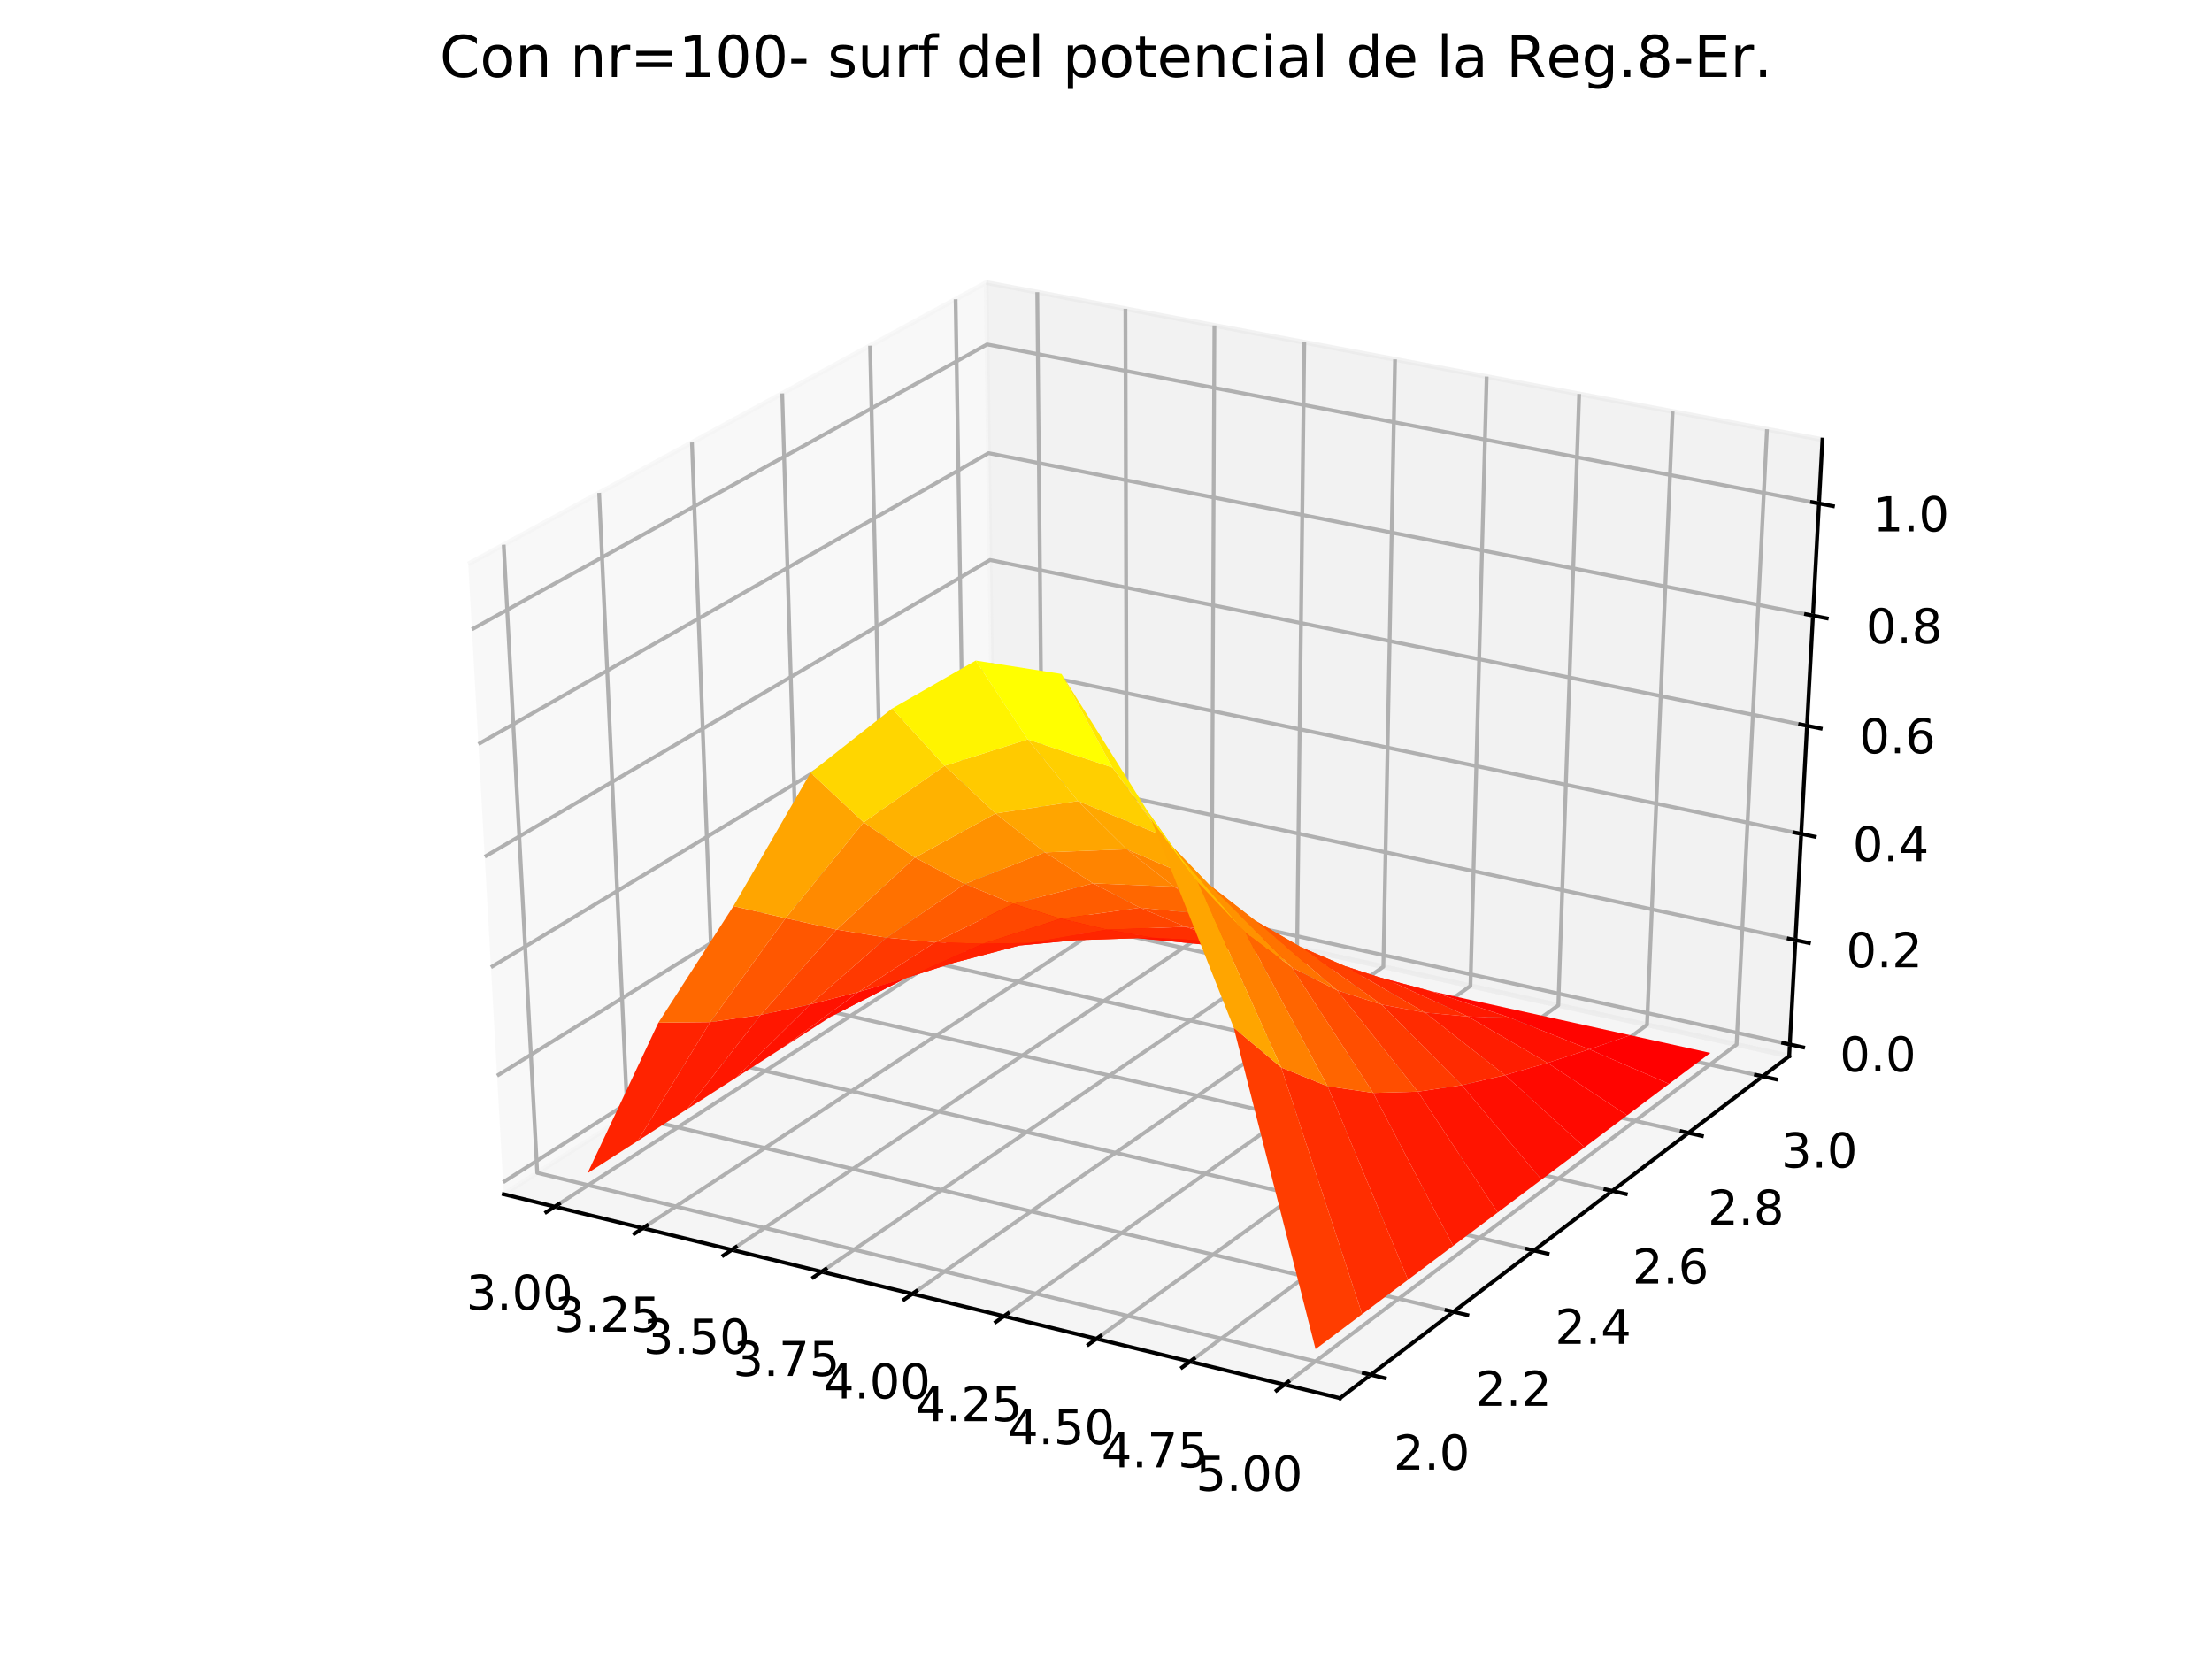 <?xml version="1.0" encoding="utf-8" standalone="no"?>
<!DOCTYPE svg PUBLIC "-//W3C//DTD SVG 1.1//EN"
  "http://www.w3.org/Graphics/SVG/1.1/DTD/svg11.dtd">
<!-- Created with matplotlib (https://matplotlib.org/) -->
<svg height="345.6pt" version="1.1" viewBox="0 0 460.8 345.6" width="460.8pt" xmlns="http://www.w3.org/2000/svg" xmlns:xlink="http://www.w3.org/1999/xlink">
 <defs>
  <style type="text/css">
*{stroke-linecap:butt;stroke-linejoin:round;}
  </style>
 </defs>
 <g id="figure_1">
  <g id="patch_1">
   <path d="M 0 345.6 
L 460.8 345.6 
L 460.8 0 
L 0 0 
z
" style="fill:#ffffff;"/>
  </g>
  <g id="patch_2">
   <path d="M 57.6 307.584 
L 414.72 307.584 
L 414.72 41.472 
L 57.6 41.472 
z
" style="fill:#ffffff;"/>
  </g>
  <g id="pane3d_1">
   <g id="patch_3">
    <path d="M 104.942 248.783 
L 207.151 183.538 
L 205.45 58.866 
L 97.541 117.487 
" style="fill:#f2f2f2;opacity:0.5;stroke:#f2f2f2;stroke-linejoin:miter;"/>
   </g>
  </g>
  <g id="pane3d_2">
   <g id="patch_4">
    <path d="M 207.151 183.538 
L 372.721 220.014 
L 379.649 91.583 
L 205.45 58.866 
" style="fill:#e6e6e6;opacity:0.5;stroke:#e6e6e6;stroke-linejoin:miter;"/>
   </g>
  </g>
  <g id="pane3d_3">
   <g id="patch_5">
    <path d="M 104.942 248.783 
L 279.144 291.265 
L 372.721 220.014 
L 207.151 183.538 
" style="fill:#ececec;opacity:0.5;stroke:#ececec;stroke-linejoin:miter;"/>
   </g>
  </g>
  <g id="axis3d_1">
   <g id="line2d_1">
    <path d="M 104.942 248.783 
L 279.144 291.265 
" style="fill:none;stroke:#000000;stroke-linecap:square;stroke-width:0.8;"/>
   </g>
   <g id="Line3DCollection_1">
    <path d="M 115.562 251.373 
L 217.277 185.769 
L 216.082 60.863 
" style="fill:none;stroke:#b0b0b0;stroke-width:0.8;"/>
    <path d="M 133.91 255.847 
L 234.762 189.621 
L 234.446 64.312 
" style="fill:none;stroke:#b0b0b0;stroke-width:0.8;"/>
    <path d="M 152.44 260.366 
L 252.406 193.508 
L 252.987 67.794 
" style="fill:none;stroke:#b0b0b0;stroke-width:0.8;"/>
    <path d="M 171.153 264.929 
L 270.212 197.431 
L 271.708 71.31 
" style="fill:none;stroke:#b0b0b0;stroke-width:0.8;"/>
    <path d="M 190.052 269.538 
L 288.183 201.39 
L 290.61 74.86 
" style="fill:none;stroke:#b0b0b0;stroke-width:0.8;"/>
    <path d="M 209.142 274.194 
L 306.321 205.386 
L 309.697 78.445 
" style="fill:none;stroke:#b0b0b0;stroke-width:0.8;"/>
    <path d="M 228.423 278.896 
L 324.628 209.419 
L 328.971 82.065 
" style="fill:none;stroke:#b0b0b0;stroke-width:0.8;"/>
    <path d="M 247.899 283.645 
L 343.107 213.49 
L 348.435 85.72 
" style="fill:none;stroke:#b0b0b0;stroke-width:0.8;"/>
    <path d="M 267.574 288.443 
L 361.759 217.599 
L 368.092 89.412 
" style="fill:none;stroke:#b0b0b0;stroke-width:0.8;"/>
   </g>
   <g id="xtick_1">
    <g id="line2d_2">
     <path d="M 116.439 250.807 
L 113.806 252.505 
" style="fill:none;stroke:#000000;stroke-linecap:square;stroke-width:0.8;"/>
    </g>
    <g id="text_1">
     <!-- 3.00 -->
     <defs>
      <path d="M 40.578 39.312 
Q 47.656 37.797 51.625 33 
Q 55.609 28.219 55.609 21.188 
Q 55.609 10.406 48.188 4.484 
Q 40.766 -1.422 27.094 -1.422 
Q 22.516 -1.422 17.656 -0.516 
Q 12.797 0.391 7.625 2.203 
L 7.625 11.719 
Q 11.719 9.328 16.594 8.109 
Q 21.484 6.891 26.812 6.891 
Q 36.078 6.891 40.938 10.547 
Q 45.797 14.203 45.797 21.188 
Q 45.797 27.641 41.281 31.266 
Q 36.766 34.906 28.719 34.906 
L 20.219 34.906 
L 20.219 43.016 
L 29.109 43.016 
Q 36.375 43.016 40.234 45.922 
Q 44.094 48.828 44.094 54.297 
Q 44.094 59.906 40.109 62.906 
Q 36.141 65.922 28.719 65.922 
Q 24.656 65.922 20.016 65.031 
Q 15.375 64.156 9.812 62.312 
L 9.812 71.094 
Q 15.438 72.656 20.344 73.438 
Q 25.25 74.219 29.594 74.219 
Q 40.828 74.219 47.359 69.109 
Q 53.906 64.016 53.906 55.328 
Q 53.906 49.266 50.438 45.094 
Q 46.969 40.922 40.578 39.312 
z
" id="DejaVuSans-51"/>
      <path d="M 10.688 12.406 
L 21 12.406 
L 21 0 
L 10.688 0 
z
" id="DejaVuSans-46"/>
      <path d="M 31.781 66.406 
Q 24.172 66.406 20.328 58.906 
Q 16.5 51.422 16.5 36.375 
Q 16.5 21.391 20.328 13.891 
Q 24.172 6.391 31.781 6.391 
Q 39.453 6.391 43.281 13.891 
Q 47.125 21.391 47.125 36.375 
Q 47.125 51.422 43.281 58.906 
Q 39.453 66.406 31.781 66.406 
z
M 31.781 74.219 
Q 44.047 74.219 50.516 64.516 
Q 56.984 54.828 56.984 36.375 
Q 56.984 17.969 50.516 8.266 
Q 44.047 -1.422 31.781 -1.422 
Q 19.531 -1.422 13.062 8.266 
Q 6.594 17.969 6.594 36.375 
Q 6.594 54.828 13.062 64.516 
Q 19.531 74.219 31.781 74.219 
z
" id="DejaVuSans-48"/>
     </defs>
     <g transform="translate(97.109 272.845)scale(0.1 -0.1)">
      <use xlink:href="#DejaVuSans-51"/>
      <use x="63.623" xlink:href="#DejaVuSans-46"/>
      <use x="95.41" xlink:href="#DejaVuSans-48"/>
      <use x="159.033" xlink:href="#DejaVuSans-48"/>
     </g>
    </g>
   </g>
   <g id="xtick_2">
    <g id="line2d_3">
     <path d="M 134.78 255.276 
L 132.169 256.991 
" style="fill:none;stroke:#000000;stroke-linecap:square;stroke-width:0.8;"/>
    </g>
    <g id="text_2">
     <!-- 3.25 -->
     <defs>
      <path d="M 19.188 8.297 
L 53.609 8.297 
L 53.609 0 
L 7.328 0 
L 7.328 8.297 
Q 12.938 14.109 22.625 23.891 
Q 32.328 33.688 34.812 36.531 
Q 39.547 41.844 41.422 45.531 
Q 43.312 49.219 43.312 52.781 
Q 43.312 58.594 39.234 62.25 
Q 35.156 65.922 28.609 65.922 
Q 23.969 65.922 18.812 64.312 
Q 13.672 62.703 7.812 59.422 
L 7.812 69.391 
Q 13.766 71.781 18.938 73 
Q 24.125 74.219 28.422 74.219 
Q 39.75 74.219 46.484 68.547 
Q 53.219 62.891 53.219 53.422 
Q 53.219 48.922 51.531 44.891 
Q 49.859 40.875 45.406 35.406 
Q 44.188 33.984 37.641 27.219 
Q 31.109 20.453 19.188 8.297 
z
" id="DejaVuSans-50"/>
      <path d="M 10.797 72.906 
L 49.516 72.906 
L 49.516 64.594 
L 19.828 64.594 
L 19.828 46.734 
Q 21.969 47.469 24.109 47.828 
Q 26.266 48.188 28.422 48.188 
Q 40.625 48.188 47.75 41.5 
Q 54.891 34.812 54.891 23.391 
Q 54.891 11.625 47.562 5.094 
Q 40.234 -1.422 26.906 -1.422 
Q 22.312 -1.422 17.547 -0.641 
Q 12.797 0.141 7.719 1.703 
L 7.719 11.625 
Q 12.109 9.234 16.797 8.062 
Q 21.484 6.891 26.703 6.891 
Q 35.156 6.891 40.078 11.328 
Q 45.016 15.766 45.016 23.391 
Q 45.016 31 40.078 35.438 
Q 35.156 39.891 26.703 39.891 
Q 22.75 39.891 18.812 39.016 
Q 14.891 38.141 10.797 36.281 
z
" id="DejaVuSans-53"/>
     </defs>
     <g transform="translate(115.455 277.396)scale(0.1 -0.1)">
      <use xlink:href="#DejaVuSans-51"/>
      <use x="63.623" xlink:href="#DejaVuSans-46"/>
      <use x="95.41" xlink:href="#DejaVuSans-50"/>
      <use x="159.033" xlink:href="#DejaVuSans-53"/>
     </g>
    </g>
   </g>
   <g id="xtick_3">
    <g id="line2d_4">
     <path d="M 153.302 259.789 
L 150.713 261.521 
" style="fill:none;stroke:#000000;stroke-linecap:square;stroke-width:0.8;"/>
    </g>
    <g id="text_3">
     <!-- 3.50 -->
     <g transform="translate(133.983 281.992)scale(0.1 -0.1)">
      <use xlink:href="#DejaVuSans-51"/>
      <use x="63.623" xlink:href="#DejaVuSans-46"/>
      <use x="95.41" xlink:href="#DejaVuSans-53"/>
      <use x="159.033" xlink:href="#DejaVuSans-48"/>
     </g>
    </g>
   </g>
   <g id="xtick_4">
    <g id="line2d_5">
     <path d="M 172.007 264.347 
L 169.441 266.096 
" style="fill:none;stroke:#000000;stroke-linecap:square;stroke-width:0.8;"/>
    </g>
    <g id="text_4">
     <!-- 3.75 -->
     <defs>
      <path d="M 8.203 72.906 
L 55.078 72.906 
L 55.078 68.703 
L 28.609 0 
L 18.312 0 
L 43.219 64.594 
L 8.203 64.594 
z
" id="DejaVuSans-55"/>
     </defs>
     <g transform="translate(152.694 286.633)scale(0.1 -0.1)">
      <use xlink:href="#DejaVuSans-51"/>
      <use x="63.623" xlink:href="#DejaVuSans-46"/>
      <use x="95.41" xlink:href="#DejaVuSans-55"/>
      <use x="159.033" xlink:href="#DejaVuSans-53"/>
     </g>
    </g>
   </g>
   <g id="xtick_5">
    <g id="line2d_6">
     <path d="M 190.899 268.95 
L 188.356 270.717 
" style="fill:none;stroke:#000000;stroke-linecap:square;stroke-width:0.8;"/>
    </g>
    <g id="text_5">
     <!-- 4.00 -->
     <defs>
      <path d="M 37.797 64.312 
L 12.891 25.391 
L 37.797 25.391 
z
M 35.203 72.906 
L 47.609 72.906 
L 47.609 25.391 
L 58.016 25.391 
L 58.016 17.188 
L 47.609 17.188 
L 47.609 0 
L 37.797 0 
L 37.797 17.188 
L 4.891 17.188 
L 4.891 26.703 
z
" id="DejaVuSans-52"/>
     </defs>
     <g transform="translate(171.593 291.321)scale(0.1 -0.1)">
      <use xlink:href="#DejaVuSans-52"/>
      <use x="63.623" xlink:href="#DejaVuSans-46"/>
      <use x="95.41" xlink:href="#DejaVuSans-48"/>
      <use x="159.033" xlink:href="#DejaVuSans-48"/>
     </g>
    </g>
   </g>
   <g id="xtick_6">
    <g id="line2d_7">
     <path d="M 209.98 273.6 
L 207.461 275.384 
" style="fill:none;stroke:#000000;stroke-linecap:square;stroke-width:0.8;"/>
    </g>
    <g id="text_6">
     <!-- 4.25 -->
     <g transform="translate(190.681 296.057)scale(0.1 -0.1)">
      <use xlink:href="#DejaVuSans-52"/>
      <use x="63.623" xlink:href="#DejaVuSans-46"/>
      <use x="95.41" xlink:href="#DejaVuSans-50"/>
      <use x="159.033" xlink:href="#DejaVuSans-53"/>
     </g>
    </g>
   </g>
   <g id="xtick_7">
    <g id="line2d_8">
     <path d="M 229.254 278.296 
L 226.758 280.098 
" style="fill:none;stroke:#000000;stroke-linecap:square;stroke-width:0.8;"/>
    </g>
    <g id="text_7">
     <!-- 4.50 -->
     <g transform="translate(209.962 300.84)scale(0.1 -0.1)">
      <use xlink:href="#DejaVuSans-52"/>
      <use x="63.623" xlink:href="#DejaVuSans-46"/>
      <use x="95.41" xlink:href="#DejaVuSans-53"/>
      <use x="159.033" xlink:href="#DejaVuSans-48"/>
     </g>
    </g>
   </g>
   <g id="xtick_8">
    <g id="line2d_9">
     <path d="M 248.722 283.039 
L 246.252 284.86 
" style="fill:none;stroke:#000000;stroke-linecap:square;stroke-width:0.8;"/>
    </g>
    <g id="text_8">
     <!-- 4.75 -->
     <g transform="translate(229.438 305.671)scale(0.1 -0.1)">
      <use xlink:href="#DejaVuSans-52"/>
      <use x="63.623" xlink:href="#DejaVuSans-46"/>
      <use x="95.41" xlink:href="#DejaVuSans-55"/>
      <use x="159.033" xlink:href="#DejaVuSans-53"/>
     </g>
    </g>
   </g>
   <g id="xtick_9">
    <g id="line2d_10">
     <path d="M 268.388 287.831 
L 265.943 289.67 
" style="fill:none;stroke:#000000;stroke-linecap:square;stroke-width:0.8;"/>
    </g>
    <g id="text_9">
     <!-- 5.00 -->
     <g transform="translate(249.113 310.552)scale(0.1 -0.1)">
      <use xlink:href="#DejaVuSans-53"/>
      <use x="63.623" xlink:href="#DejaVuSans-46"/>
      <use x="95.41" xlink:href="#DejaVuSans-48"/>
      <use x="159.033" xlink:href="#DejaVuSans-48"/>
     </g>
    </g>
   </g>
  </g>
  <g id="axis3d_2">
   <g id="line2d_11">
    <path d="M 372.721 220.014 
L 279.144 291.265 
" style="fill:none;stroke:#000000;stroke-linecap:square;stroke-width:0.8;"/>
   </g>
   <g id="Line3DCollection_2">
    <path d="M 104.93 113.473 
L 111.915 244.331 
L 285.548 286.389 
" style="fill:none;stroke:#b0b0b0;stroke-width:0.8;"/>
    <path d="M 124.81 102.673 
L 130.696 232.343 
L 302.782 273.267 
" style="fill:none;stroke:#b0b0b0;stroke-width:0.8;"/>
    <path d="M 144.143 92.171 
L 148.984 220.668 
L 319.544 260.504 
" style="fill:none;stroke:#b0b0b0;stroke-width:0.8;"/>
    <path d="M 162.95 81.954 
L 166.801 209.296 
L 335.853 248.086 
" style="fill:none;stroke:#b0b0b0;stroke-width:0.8;"/>
    <path d="M 181.252 72.012 
L 184.162 198.213 
L 351.728 235.998 
" style="fill:none;stroke:#b0b0b0;stroke-width:0.8;"/>
    <path d="M 199.07 62.332 
L 201.087 187.409 
L 367.186 224.228 
" style="fill:none;stroke:#b0b0b0;stroke-width:0.8;"/>
   </g>
   <g id="xtick_10">
    <g id="line2d_12">
     <path d="M 284.095 286.037 
L 288.458 287.093 
" style="fill:none;stroke:#000000;stroke-linecap:square;stroke-width:0.8;"/>
    </g>
    <g id="text_10">
     <!-- 2.0 -->
     <g transform="translate(290.296 306.145)scale(0.1 -0.1)">
      <use xlink:href="#DejaVuSans-50"/>
      <use x="63.623" xlink:href="#DejaVuSans-46"/>
      <use x="95.41" xlink:href="#DejaVuSans-48"/>
     </g>
    </g>
   </g>
   <g id="xtick_11">
    <g id="line2d_13">
     <path d="M 301.342 272.924 
L 305.663 273.952 
" style="fill:none;stroke:#000000;stroke-linecap:square;stroke-width:0.8;"/>
    </g>
    <g id="text_11">
     <!-- 2.2 -->
     <g transform="translate(307.345 292.861)scale(0.1 -0.1)">
      <use xlink:href="#DejaVuSans-50"/>
      <use x="63.623" xlink:href="#DejaVuSans-46"/>
      <use x="95.41" xlink:href="#DejaVuSans-50"/>
     </g>
    </g>
   </g>
   <g id="xtick_12">
    <g id="line2d_14">
     <path d="M 318.118 260.171 
L 322.398 261.171 
" style="fill:none;stroke:#000000;stroke-linecap:square;stroke-width:0.8;"/>
    </g>
    <g id="text_12">
     <!-- 2.4 -->
     <g transform="translate(323.927 279.94)scale(0.1 -0.1)">
      <use xlink:href="#DejaVuSans-50"/>
      <use x="63.623" xlink:href="#DejaVuSans-46"/>
      <use x="95.41" xlink:href="#DejaVuSans-52"/>
     </g>
    </g>
   </g>
   <g id="xtick_13">
    <g id="line2d_15">
     <path d="M 334.441 247.762 
L 338.681 248.734 
" style="fill:none;stroke:#000000;stroke-linecap:square;stroke-width:0.8;"/>
    </g>
    <g id="text_13">
     <!-- 2.6 -->
     <defs>
      <path d="M 33.016 40.375 
Q 26.375 40.375 22.484 35.828 
Q 18.609 31.297 18.609 23.391 
Q 18.609 15.531 22.484 10.953 
Q 26.375 6.391 33.016 6.391 
Q 39.656 6.391 43.531 10.953 
Q 47.406 15.531 47.406 23.391 
Q 47.406 31.297 43.531 35.828 
Q 39.656 40.375 33.016 40.375 
z
M 52.594 71.297 
L 52.594 62.312 
Q 48.875 64.062 45.094 64.984 
Q 41.312 65.922 37.594 65.922 
Q 27.828 65.922 22.672 59.328 
Q 17.531 52.734 16.797 39.406 
Q 19.672 43.656 24.016 45.922 
Q 28.375 48.188 33.594 48.188 
Q 44.578 48.188 50.953 41.516 
Q 57.328 34.859 57.328 23.391 
Q 57.328 12.156 50.688 5.359 
Q 44.047 -1.422 33.016 -1.422 
Q 20.359 -1.422 13.672 8.266 
Q 6.984 17.969 6.984 36.375 
Q 6.984 53.656 15.188 63.938 
Q 23.391 74.219 37.203 74.219 
Q 40.922 74.219 44.703 73.484 
Q 48.484 72.75 52.594 71.297 
z
" id="DejaVuSans-54"/>
     </defs>
     <g transform="translate(340.062 267.369)scale(0.1 -0.1)">
      <use xlink:href="#DejaVuSans-50"/>
      <use x="63.623" xlink:href="#DejaVuSans-46"/>
      <use x="95.41" xlink:href="#DejaVuSans-54"/>
     </g>
    </g>
   </g>
   <g id="xtick_14">
    <g id="line2d_16">
     <path d="M 350.329 235.683 
L 354.53 236.63 
" style="fill:none;stroke:#000000;stroke-linecap:square;stroke-width:0.8;"/>
    </g>
    <g id="text_14">
     <!-- 2.8 -->
     <defs>
      <path d="M 31.781 34.625 
Q 24.75 34.625 20.719 30.859 
Q 16.703 27.094 16.703 20.516 
Q 16.703 13.922 20.719 10.156 
Q 24.75 6.391 31.781 6.391 
Q 38.812 6.391 42.859 10.172 
Q 46.922 13.969 46.922 20.516 
Q 46.922 27.094 42.891 30.859 
Q 38.875 34.625 31.781 34.625 
z
M 21.922 38.812 
Q 15.578 40.375 12.031 44.719 
Q 8.5 49.078 8.5 55.328 
Q 8.5 64.062 14.719 69.141 
Q 20.953 74.219 31.781 74.219 
Q 42.672 74.219 48.875 69.141 
Q 55.078 64.062 55.078 55.328 
Q 55.078 49.078 51.531 44.719 
Q 48 40.375 41.703 38.812 
Q 48.828 37.156 52.797 32.312 
Q 56.781 27.484 56.781 20.516 
Q 56.781 9.906 50.312 4.234 
Q 43.844 -1.422 31.781 -1.422 
Q 19.734 -1.422 13.25 4.234 
Q 6.781 9.906 6.781 20.516 
Q 6.781 27.484 10.781 32.312 
Q 14.797 37.156 21.922 38.812 
z
M 18.312 54.391 
Q 18.312 48.734 21.844 45.562 
Q 25.391 42.391 31.781 42.391 
Q 38.141 42.391 41.719 45.562 
Q 45.312 48.734 45.312 54.391 
Q 45.312 60.062 41.719 63.234 
Q 38.141 66.406 31.781 66.406 
Q 25.391 66.406 21.844 63.234 
Q 18.312 60.062 18.312 54.391 
z
" id="DejaVuSans-56"/>
     </defs>
     <g transform="translate(355.768 255.131)scale(0.1 -0.1)">
      <use xlink:href="#DejaVuSans-50"/>
      <use x="63.623" xlink:href="#DejaVuSans-46"/>
      <use x="95.41" xlink:href="#DejaVuSans-56"/>
     </g>
    </g>
   </g>
   <g id="xtick_15">
    <g id="line2d_17">
     <path d="M 365.8 223.921 
L 369.961 224.844 
" style="fill:none;stroke:#000000;stroke-linecap:square;stroke-width:0.8;"/>
    </g>
    <g id="text_15">
     <!-- 3.0 -->
     <g transform="translate(371.061 243.216)scale(0.1 -0.1)">
      <use xlink:href="#DejaVuSans-51"/>
      <use x="63.623" xlink:href="#DejaVuSans-46"/>
      <use x="95.41" xlink:href="#DejaVuSans-48"/>
     </g>
    </g>
   </g>
  </g>
  <g id="axis3d_3">
   <g id="line2d_18">
    <path d="M 372.721 220.014 
L 379.649 91.583 
" style="fill:none;stroke:#000000;stroke-linecap:square;stroke-width:0.8;"/>
   </g>
   <g id="Line3DCollection_3">
    <path d="M 372.853 217.571 
L 207.119 181.162 
L 104.801 246.29 
" style="fill:none;stroke:#b0b0b0;stroke-width:0.8;"/>
    <path d="M 374.026 195.835 
L 206.83 160.025 
L 103.55 224.098 
" style="fill:none;stroke:#b0b0b0;stroke-width:0.8;"/>
    <path d="M 375.219 173.708 
L 206.537 138.525 
L 102.276 201.496 
" style="fill:none;stroke:#b0b0b0;stroke-width:0.8;"/>
    <path d="M 376.434 151.181 
L 206.238 116.652 
L 100.979 178.47 
" style="fill:none;stroke:#b0b0b0;stroke-width:0.8;"/>
    <path d="M 377.671 128.242 
L 205.935 94.397 
L 99.656 155.01 
" style="fill:none;stroke:#b0b0b0;stroke-width:0.8;"/>
    <path d="M 378.931 104.88 
L 205.626 71.749 
L 98.309 131.102 
" style="fill:none;stroke:#b0b0b0;stroke-width:0.8;"/>
   </g>
   <g id="xtick_16">
    <g id="line2d_19">
     <path d="M 371.47 217.267 
L 375.622 218.179 
" style="fill:none;stroke:#000000;stroke-linecap:square;stroke-width:0.8;"/>
    </g>
    <g id="text_16">
     <!-- 0.0 -->
     <g transform="translate(383.251 223.204)scale(0.1 -0.1)">
      <use xlink:href="#DejaVuSans-48"/>
      <use x="63.623" xlink:href="#DejaVuSans-46"/>
      <use x="95.41" xlink:href="#DejaVuSans-48"/>
     </g>
    </g>
   </g>
   <g id="xtick_17">
    <g id="line2d_20">
     <path d="M 372.63 195.536 
L 376.819 196.433 
" style="fill:none;stroke:#000000;stroke-linecap:square;stroke-width:0.8;"/>
    </g>
    <g id="text_17">
     <!-- 0.2 -->
     <g transform="translate(384.584 201.499)scale(0.1 -0.1)">
      <use xlink:href="#DejaVuSans-48"/>
      <use x="63.623" xlink:href="#DejaVuSans-46"/>
      <use x="95.41" xlink:href="#DejaVuSans-50"/>
     </g>
    </g>
   </g>
   <g id="xtick_18">
    <g id="line2d_21">
     <path d="M 373.811 173.414 
L 378.039 174.296 
" style="fill:none;stroke:#000000;stroke-linecap:square;stroke-width:0.8;"/>
    </g>
    <g id="text_18">
     <!-- 0.4 -->
     <g transform="translate(385.94 179.405)scale(0.1 -0.1)">
      <use xlink:href="#DejaVuSans-48"/>
      <use x="63.623" xlink:href="#DejaVuSans-46"/>
      <use x="95.41" xlink:href="#DejaVuSans-52"/>
     </g>
    </g>
   </g>
   <g id="xtick_19">
    <g id="line2d_22">
     <path d="M 375.012 150.892 
L 379.28 151.758 
" style="fill:none;stroke:#000000;stroke-linecap:square;stroke-width:0.8;"/>
    </g>
    <g id="text_19">
     <!-- 0.6 -->
     <g transform="translate(387.321 156.913)scale(0.1 -0.1)">
      <use xlink:href="#DejaVuSans-48"/>
      <use x="63.623" xlink:href="#DejaVuSans-46"/>
      <use x="95.41" xlink:href="#DejaVuSans-54"/>
     </g>
    </g>
   </g>
   <g id="xtick_20">
    <g id="line2d_23">
     <path d="M 376.236 127.959 
L 380.545 128.808 
" style="fill:none;stroke:#000000;stroke-linecap:square;stroke-width:0.8;"/>
    </g>
    <g id="text_20">
     <!-- 0.8 -->
     <g transform="translate(388.727 134.01)scale(0.1 -0.1)">
      <use xlink:href="#DejaVuSans-48"/>
      <use x="63.623" xlink:href="#DejaVuSans-46"/>
      <use x="95.41" xlink:href="#DejaVuSans-56"/>
     </g>
    </g>
   </g>
   <g id="xtick_21">
    <g id="line2d_24">
     <path d="M 377.483 104.603 
L 381.832 105.434 
" style="fill:none;stroke:#000000;stroke-linecap:square;stroke-width:0.8;"/>
    </g>
    <g id="text_21">
     <!-- 1.0 -->
     <defs>
      <path d="M 12.406 8.297 
L 28.516 8.297 
L 28.516 63.922 
L 10.984 60.406 
L 10.984 69.391 
L 28.422 72.906 
L 38.281 72.906 
L 38.281 8.297 
L 54.391 8.297 
L 54.391 0 
L 12.406 0 
z
" id="DejaVuSans-49"/>
     </defs>
     <g transform="translate(390.159 110.686)scale(0.1 -0.1)">
      <use xlink:href="#DejaVuSans-49"/>
      <use x="63.623" xlink:href="#DejaVuSans-46"/>
      <use x="95.41" xlink:href="#DejaVuSans-48"/>
     </g>
    </g>
   </g>
  </g>
  <g id="axes_1">
   <g id="Poly3DCollection_1">
    <path clip-path="url(#p75f49f8e35)" d="M 201.903 193.262 
L 217.545 194.045 
L 226.81 190.721 
L 211.214 187.273 
z
" style="fill:#ff0000;"/>
    <path clip-path="url(#p75f49f8e35)" d="M 217.545 194.045 
L 233.352 195.083 
L 242.534 194.196 
L 226.81 190.721 
z
" style="fill:#ff0300;"/>
    <path clip-path="url(#p75f49f8e35)" d="M 192.458 199.336 
L 208.126 197.363 
L 217.545 194.045 
L 201.903 193.262 
z
" style="fill:#ff0300;"/>
    <path clip-path="url(#p75f49f8e35)" d="M 233.352 195.083 
L 249.321 196.617 
L 258.386 197.7 
L 242.534 194.196 
z
" style="fill:#ff0500;"/>
    <path clip-path="url(#p75f49f8e35)" d="M 208.126 197.363 
L 223.999 195.864 
L 233.352 195.083 
L 217.545 194.045 
z
" style="fill:#ff0d00;"/>
    <path clip-path="url(#p75f49f8e35)" d="M 249.321 196.617 
L 265.442 198.884 
L 274.369 201.233 
L 258.386 197.7 
z
" style="fill:#ff0700;"/>
    <path clip-path="url(#p75f49f8e35)" d="M 182.878 205.498 
L 198.547 200.612 
L 208.126 197.363 
L 192.458 199.336 
z
" style="fill:#ff0600;"/>
    <path clip-path="url(#p75f49f8e35)" d="M 265.442 198.884 
L 281.699 202.106 
L 290.485 204.796 
L 274.369 201.233 
z
" style="fill:#ff0800;"/>
    <path clip-path="url(#p75f49f8e35)" d="M 223.999 195.864 
L 240.07 195.33 
L 249.321 196.617 
L 233.352 195.083 
z
" style="fill:#ff1500;"/>
    <path clip-path="url(#p75f49f8e35)" d="M 281.699 202.106 
L 298.072 206.462 
L 306.734 208.387 
L 290.485 204.796 
z
" style="fill:#ff0800;"/>
    <path clip-path="url(#p75f49f8e35)" d="M 198.547 200.612 
L 214.465 196.412 
L 223.999 195.864 
L 208.126 197.363 
z
" style="fill:#ff1700;"/>
    <path clip-path="url(#p75f49f8e35)" d="M 173.159 211.748 
L 188.801 203.723 
L 198.547 200.612 
L 182.878 205.498 
z
" style="fill:#ff0a00;"/>
    <path clip-path="url(#p75f49f8e35)" d="M 240.07 195.33 
L 256.322 196.246 
L 265.442 198.884 
L 249.321 196.617 
z
" style="fill:#ff1b00;"/>
    <path clip-path="url(#p75f49f8e35)" d="M 298.072 206.462 
L 314.538 212.009 
L 323.119 212.009 
L 306.734 208.387 
z
" style="fill:#ff0700;"/>
    <path clip-path="url(#p75f49f8e35)" d="M 256.322 196.246 
L 272.723 199.075 
L 281.699 202.106 
L 265.442 198.884 
z
" style="fill:#ff1e00;"/>
    <path clip-path="url(#p75f49f8e35)" d="M 214.465 196.412 
L 230.626 193.649 
L 240.07 195.33 
L 223.999 195.864 
z
" style="fill:#ff2500;"/>
    <path clip-path="url(#p75f49f8e35)" d="M 314.538 212.009 
L 331.082 218.59 
L 339.641 215.661 
L 323.119 212.009 
z
" style="fill:#ff0400;"/>
    <path clip-path="url(#p75f49f8e35)" d="M 163.299 218.09 
L 178.879 206.626 
L 188.801 203.723 
L 173.159 211.748 
z
" style="fill:#ff0e00;"/>
    <path clip-path="url(#p75f49f8e35)" d="M 188.801 203.723 
L 204.741 196.597 
L 214.465 196.412 
L 198.547 200.612 
z
" style="fill:#ff2100;"/>
    <path clip-path="url(#p75f49f8e35)" d="M 272.723 199.075 
L 289.229 204.197 
L 298.072 206.462 
L 281.699 202.106 
z
" style="fill:#ff1d00;"/>
    <path clip-path="url(#p75f49f8e35)" d="M 331.082 218.59 
L 347.701 225.797 
L 356.303 219.344 
L 339.641 215.661 
z
" style="fill:#ff0000;"/>
    <path clip-path="url(#p75f49f8e35)" d="M 230.626 193.649 
L 247.003 193.071 
L 256.322 196.246 
L 240.07 195.33 
z
" style="fill:#ff2f00;"/>
    <path clip-path="url(#p75f49f8e35)" d="M 289.229 204.197 
L 305.793 211.751 
L 314.538 212.009 
L 298.072 206.462 
z
" style="fill:#ff1900;"/>
    <path clip-path="url(#p75f49f8e35)" d="M 204.741 196.597 
L 220.975 191.372 
L 230.626 193.649 
L 214.465 196.412 
z
" style="fill:#ff3600;"/>
    <path clip-path="url(#p75f49f8e35)" d="M 305.793 211.751 
L 322.376 221.419 
L 331.082 218.59 
L 314.538 212.009 
z
" style="fill:#ff1000;"/>
    <path clip-path="url(#p75f49f8e35)" d="M 153.295 224.524 
L 168.773 209.232 
L 178.879 206.626 
L 163.299 218.09 
z
" style="fill:#ff1200;"/>
    <path clip-path="url(#p75f49f8e35)" d="M 247.003 193.071 
L 263.551 195.397 
L 272.723 199.075 
L 256.322 196.246 
z
" style="fill:#ff3500;"/>
    <path clip-path="url(#p75f49f8e35)" d="M 178.879 206.626 
L 194.814 196.28 
L 204.741 196.597 
L 188.801 203.723 
z
" style="fill:#ff2d00;"/>
    <path clip-path="url(#p75f49f8e35)" d="M 322.376 221.419 
L 338.972 232.346 
L 347.701 225.797 
L 331.082 218.59 
z
" style="fill:#ff0400;"/>
    <path clip-path="url(#p75f49f8e35)" d="M 263.551 195.397 
L 280.202 201.265 
L 289.229 204.197 
L 272.723 199.075 
z
" style="fill:#ff3400;"/>
    <path clip-path="url(#p75f49f8e35)" d="M 220.975 191.372 
L 237.471 189.088 
L 247.003 193.071 
L 230.626 193.649 
z
" style="fill:#ff4500;"/>
    <path clip-path="url(#p75f49f8e35)" d="M 280.202 201.265 
L 296.881 210.948 
L 305.793 211.751 
L 289.229 204.197 
z
" style="fill:#ff2c00;"/>
    <path clip-path="url(#p75f49f8e35)" d="M 143.142 231.054 
L 158.467 211.415 
L 168.773 209.232 
L 153.295 224.524 
z
" style="fill:#ff1700;"/>
    <path clip-path="url(#p75f49f8e35)" d="M 296.881 210.948 
L 313.524 223.977 
L 322.376 221.419 
L 305.793 211.751 
z
" style="fill:#ff1d00;"/>
    <path clip-path="url(#p75f49f8e35)" d="M 194.814 196.28 
L 211.102 188.284 
L 220.975 191.372 
L 204.741 196.597 
z
" style="fill:#ff4800;"/>
    <path clip-path="url(#p75f49f8e35)" d="M 313.524 223.977 
L 330.112 238.992 
L 338.972 232.346 
L 322.376 221.419 
z
" style="fill:#ff0900;"/>
    <path clip-path="url(#p75f49f8e35)" d="M 168.773 209.232 
L 184.67 195.329 
L 194.814 196.28 
L 178.879 206.626 
z
" style="fill:#ff3900;"/>
    <path clip-path="url(#p75f49f8e35)" d="M 237.471 189.088 
L 254.17 190.736 
L 263.551 195.397 
L 247.003 193.071 
z
" style="fill:#ff4d00;"/>
    <path clip-path="url(#p75f49f8e35)" d="M 254.17 190.736 
L 270.982 197.289 
L 280.202 201.265 
L 263.551 195.397 
z
" style="fill:#ff4c00;"/>
    <path clip-path="url(#p75f49f8e35)" d="M 132.839 237.68 
L 147.942 212.925 
L 158.467 211.415 
L 143.142 231.054 
z
" style="fill:#ff1d00;"/>
    <path clip-path="url(#p75f49f8e35)" d="M 211.102 188.284 
L 227.71 184.016 
L 237.471 189.088 
L 220.975 191.372 
z
" style="fill:#ff5c00;"/>
    <path clip-path="url(#p75f49f8e35)" d="M 304.523 226.063 
L 321.12 245.737 
L 330.112 238.992 
L 313.524 223.977 
z
" style="fill:#ff0e00;"/>
    <path clip-path="url(#p75f49f8e35)" d="M 270.982 197.289 
L 287.798 209.265 
L 296.881 210.948 
L 280.202 201.265 
z
" style="fill:#ff4000;"/>
    <path clip-path="url(#p75f49f8e35)" d="M 287.798 209.265 
L 304.523 226.063 
L 313.524 223.977 
L 296.881 210.948 
z
" style="fill:#ff2b00;"/>
    <path clip-path="url(#p75f49f8e35)" d="M 158.467 211.415 
L 174.292 193.643 
L 184.67 195.329 
L 168.773 209.232 
z
" style="fill:#ff4700;"/>
    <path clip-path="url(#p75f49f8e35)" d="M 184.67 195.329 
L 200.988 184.141 
L 211.102 188.284 
L 194.814 196.28 
z
" style="fill:#ff5c00;"/>
    <path clip-path="url(#p75f49f8e35)" d="M 227.71 184.016 
L 244.563 184.716 
L 254.17 190.736 
L 237.471 189.088 
z
" style="fill:#ff6700;"/>
    <path clip-path="url(#p75f49f8e35)" d="M 122.381 244.406 
L 137.151 213.04 
L 147.942 212.925 
L 132.839 237.68 
z
" style="fill:#ff2300;"/>
    <path clip-path="url(#p75f49f8e35)" d="M 295.369 227.414 
L 311.992 252.585 
L 321.12 245.737 
L 304.523 226.063 
z
" style="fill:#ff1400;"/>
    <path clip-path="url(#p75f49f8e35)" d="M 244.563 184.716 
L 261.553 191.82 
L 270.982 197.289 
L 254.17 190.736 
z
" style="fill:#ff6600;"/>
    <path clip-path="url(#p75f49f8e35)" d="M 278.535 206.288 
L 295.369 227.414 
L 304.523 226.063 
L 287.798 209.265 
z
" style="fill:#ff3b00;"/>
    <path clip-path="url(#p75f49f8e35)" d="M 200.988 184.141 
L 217.695 177.564 
L 227.71 184.016 
L 211.102 188.284 
z
" style="fill:#ff7500;"/>
    <path clip-path="url(#p75f49f8e35)" d="M 261.553 191.82 
L 278.535 206.288 
L 287.798 209.265 
L 270.982 197.289 
z
" style="fill:#ff5800;"/>
    <path clip-path="url(#p75f49f8e35)" d="M 147.942 212.925 
L 163.664 191.267 
L 174.292 193.643 
L 158.467 211.415 
z
" style="fill:#ff5700;"/>
    <path clip-path="url(#p75f49f8e35)" d="M 174.292 193.643 
L 190.605 178.643 
L 200.988 184.141 
L 184.67 195.329 
z
" style="fill:#ff7100;"/>
    <path clip-path="url(#p75f49f8e35)" d="M 286.054 227.672 
L 302.724 259.537 
L 311.992 252.585 
L 295.369 227.414 
z
" style="fill:#ff1b00;"/>
    <path clip-path="url(#p75f49f8e35)" d="M 217.695 177.564 
L 234.706 176.915 
L 244.563 184.716 
L 227.71 184.016 
z
" style="fill:#ff8400;"/>
    <path clip-path="url(#p75f49f8e35)" d="M 269.075 201.494 
L 286.054 227.672 
L 295.369 227.414 
L 278.535 206.288 
z
" style="fill:#ff4e00;"/>
    <path clip-path="url(#p75f49f8e35)" d="M 234.706 176.915 
L 251.895 184.302 
L 261.553 191.82 
L 244.563 184.716 
z
" style="fill:#ff8400;"/>
    <path clip-path="url(#p75f49f8e35)" d="M 137.151 213.04 
L 152.791 188.762 
L 163.664 191.267 
L 147.942 212.925 
z
" style="fill:#ff6800;"/>
    <path clip-path="url(#p75f49f8e35)" d="M 190.605 178.643 
L 207.4 169.462 
L 217.695 177.564 
L 200.988 184.141 
z
" style="fill:#ff9200;"/>
    <path clip-path="url(#p75f49f8e35)" d="M 251.895 184.302 
L 269.075 201.494 
L 278.535 206.288 
L 261.553 191.82 
z
" style="fill:#ff7300;"/>
    <path clip-path="url(#p75f49f8e35)" d="M 163.664 191.267 
L 179.918 171.308 
L 190.605 178.643 
L 174.292 193.643 
z
" style="fill:#ff8a00;"/>
    <path clip-path="url(#p75f49f8e35)" d="M 276.568 226.296 
L 293.314 266.596 
L 302.724 259.537 
L 286.054 227.672 
z
" style="fill:#ff2300;"/>
    <path clip-path="url(#p75f49f8e35)" d="M 207.4 169.462 
L 224.567 166.86 
L 234.706 176.915 
L 217.695 177.564 
z
" style="fill:#ffa500;"/>
    <path clip-path="url(#p75f49f8e35)" d="M 259.395 194.22 
L 276.568 226.296 
L 286.054 227.672 
L 269.075 201.494 
z
" style="fill:#ff6500;"/>
    <path clip-path="url(#p75f49f8e35)" d="M 266.895 222.378 
L 283.759 273.765 
L 293.314 266.596 
L 276.568 226.296 
z
" style="fill:#ff2e00;"/>
    <path clip-path="url(#p75f49f8e35)" d="M 224.567 166.86 
L 241.975 174.005 
L 251.895 184.302 
L 234.706 176.915 
z
" style="fill:#ffa700;"/>
    <path clip-path="url(#p75f49f8e35)" d="M 179.918 171.308 
L 196.791 159.527 
L 207.4 169.462 
L 190.605 178.643 
z
" style="fill:#ffb200;"/>
    <path clip-path="url(#p75f49f8e35)" d="M 241.975 174.005 
L 259.395 194.22 
L 269.075 201.494 
L 251.895 184.302 
z
" style="fill:#ff9200;"/>
    <path clip-path="url(#p75f49f8e35)" d="M 152.791 188.762 
L 168.86 160.963 
L 179.918 171.308 
L 163.664 191.267 
z
" style="fill:#ffa500;"/>
    <path clip-path="url(#p75f49f8e35)" d="M 196.791 159.527 
L 214.103 154.031 
L 224.567 166.86 
L 207.4 169.462 
z
" style="fill:#ffca00;"/>
    <path clip-path="url(#p75f49f8e35)" d="M 257.008 214.082 
L 274.054 281.045 
L 283.759 273.765 
L 266.895 222.378 
z
" style="fill:#ff3d00;"/>
    <path clip-path="url(#p75f49f8e35)" d="M 249.461 183.692 
L 266.895 222.378 
L 276.568 226.296 
L 259.395 194.22 
z
" style="fill:#ff8100;"/>
    <path clip-path="url(#p75f49f8e35)" d="M 168.86 160.963 
L 185.835 147.602 
L 196.791 159.527 
L 179.918 171.308 
z
" style="fill:#ffd600;"/>
    <path clip-path="url(#p75f49f8e35)" d="M 214.103 154.031 
L 231.746 159.901 
L 241.975 174.005 
L 224.567 166.86 
z
" style="fill:#ffcf00;"/>
    <path clip-path="url(#p75f49f8e35)" d="M 231.746 159.901 
L 249.461 183.692 
L 259.395 194.22 
L 241.975 174.005 
z
" style="fill:#ffb800;"/>
    <path clip-path="url(#p75f49f8e35)" d="M 239.223 169.23 
L 257.008 214.082 
L 266.895 222.378 
L 249.461 183.692 
z
" style="fill:#ffa500;"/>
    <path clip-path="url(#p75f49f8e35)" d="M 185.835 147.602 
L 203.258 137.605 
L 214.103 154.031 
L 196.791 159.527 
z
" style="fill:#fff400;"/>
    <path clip-path="url(#p75f49f8e35)" d="M 203.258 137.605 
L 221.14 140.402 
L 231.746 159.901 
L 214.103 154.031 
z
" style="fill:#ffff00;"/>
    <path clip-path="url(#p75f49f8e35)" d="M 221.14 140.402 
L 239.223 169.23 
L 249.461 183.692 
L 231.746 159.901 
z
" style="fill:#ffe700;"/>
   </g>
  </g>
  <g id="text_22">
   <!-- Con nr=100- surf del potencial de la Reg.8-Er. -->
   <defs>
    <path d="M 64.406 67.281 
L 64.406 56.891 
Q 59.422 61.531 53.781 63.812 
Q 48.141 66.109 41.797 66.109 
Q 29.297 66.109 22.656 58.469 
Q 16.016 50.828 16.016 36.375 
Q 16.016 21.969 22.656 14.328 
Q 29.297 6.688 41.797 6.688 
Q 48.141 6.688 53.781 8.984 
Q 59.422 11.281 64.406 15.922 
L 64.406 5.609 
Q 59.234 2.094 53.438 0.328 
Q 47.656 -1.422 41.219 -1.422 
Q 24.656 -1.422 15.125 8.703 
Q 5.609 18.844 5.609 36.375 
Q 5.609 53.953 15.125 64.078 
Q 24.656 74.219 41.219 74.219 
Q 47.75 74.219 53.531 72.484 
Q 59.328 70.75 64.406 67.281 
z
" id="DejaVuSans-67"/>
    <path d="M 30.609 48.391 
Q 23.391 48.391 19.188 42.75 
Q 14.984 37.109 14.984 27.297 
Q 14.984 17.484 19.156 11.844 
Q 23.344 6.203 30.609 6.203 
Q 37.797 6.203 41.984 11.859 
Q 46.188 17.531 46.188 27.297 
Q 46.188 37.016 41.984 42.703 
Q 37.797 48.391 30.609 48.391 
z
M 30.609 56 
Q 42.328 56 49.016 48.375 
Q 55.719 40.766 55.719 27.297 
Q 55.719 13.875 49.016 6.219 
Q 42.328 -1.422 30.609 -1.422 
Q 18.844 -1.422 12.172 6.219 
Q 5.516 13.875 5.516 27.297 
Q 5.516 40.766 12.172 48.375 
Q 18.844 56 30.609 56 
z
" id="DejaVuSans-111"/>
    <path d="M 54.891 33.016 
L 54.891 0 
L 45.906 0 
L 45.906 32.719 
Q 45.906 40.484 42.875 44.328 
Q 39.844 48.188 33.797 48.188 
Q 26.516 48.188 22.312 43.547 
Q 18.109 38.922 18.109 30.906 
L 18.109 0 
L 9.078 0 
L 9.078 54.688 
L 18.109 54.688 
L 18.109 46.188 
Q 21.344 51.125 25.703 53.562 
Q 30.078 56 35.797 56 
Q 45.219 56 50.047 50.172 
Q 54.891 44.344 54.891 33.016 
z
" id="DejaVuSans-110"/>
    <path id="DejaVuSans-32"/>
    <path d="M 41.109 46.297 
Q 39.594 47.172 37.812 47.578 
Q 36.031 48 33.891 48 
Q 26.266 48 22.188 43.047 
Q 18.109 38.094 18.109 28.812 
L 18.109 0 
L 9.078 0 
L 9.078 54.688 
L 18.109 54.688 
L 18.109 46.188 
Q 20.953 51.172 25.484 53.578 
Q 30.031 56 36.531 56 
Q 37.453 56 38.578 55.875 
Q 39.703 55.766 41.062 55.516 
z
" id="DejaVuSans-114"/>
    <path d="M 10.594 45.406 
L 73.188 45.406 
L 73.188 37.203 
L 10.594 37.203 
z
M 10.594 25.484 
L 73.188 25.484 
L 73.188 17.188 
L 10.594 17.188 
z
" id="DejaVuSans-61"/>
    <path d="M 4.891 31.391 
L 31.203 31.391 
L 31.203 23.391 
L 4.891 23.391 
z
" id="DejaVuSans-45"/>
    <path d="M 44.281 53.078 
L 44.281 44.578 
Q 40.484 46.531 36.375 47.5 
Q 32.281 48.484 27.875 48.484 
Q 21.188 48.484 17.844 46.438 
Q 14.5 44.391 14.5 40.281 
Q 14.5 37.156 16.891 35.375 
Q 19.281 33.594 26.516 31.984 
L 29.594 31.297 
Q 39.156 29.25 43.188 25.516 
Q 47.219 21.781 47.219 15.094 
Q 47.219 7.469 41.188 3.016 
Q 35.156 -1.422 24.609 -1.422 
Q 20.219 -1.422 15.453 -0.562 
Q 10.688 0.297 5.422 2 
L 5.422 11.281 
Q 10.406 8.688 15.234 7.391 
Q 20.062 6.109 24.812 6.109 
Q 31.156 6.109 34.562 8.281 
Q 37.984 10.453 37.984 14.406 
Q 37.984 18.062 35.516 20.016 
Q 33.062 21.969 24.703 23.781 
L 21.578 24.516 
Q 13.234 26.266 9.516 29.906 
Q 5.812 33.547 5.812 39.891 
Q 5.812 47.609 11.281 51.797 
Q 16.75 56 26.812 56 
Q 31.781 56 36.172 55.266 
Q 40.578 54.547 44.281 53.078 
z
" id="DejaVuSans-115"/>
    <path d="M 8.5 21.578 
L 8.5 54.688 
L 17.484 54.688 
L 17.484 21.922 
Q 17.484 14.156 20.5 10.266 
Q 23.531 6.391 29.594 6.391 
Q 36.859 6.391 41.078 11.031 
Q 45.312 15.672 45.312 23.688 
L 45.312 54.688 
L 54.297 54.688 
L 54.297 0 
L 45.312 0 
L 45.312 8.406 
Q 42.047 3.422 37.719 1 
Q 33.406 -1.422 27.688 -1.422 
Q 18.266 -1.422 13.375 4.438 
Q 8.5 10.297 8.5 21.578 
z
M 31.109 56 
z
" id="DejaVuSans-117"/>
    <path d="M 37.109 75.984 
L 37.109 68.5 
L 28.516 68.5 
Q 23.688 68.5 21.797 66.547 
Q 19.922 64.594 19.922 59.516 
L 19.922 54.688 
L 34.719 54.688 
L 34.719 47.703 
L 19.922 47.703 
L 19.922 0 
L 10.891 0 
L 10.891 47.703 
L 2.297 47.703 
L 2.297 54.688 
L 10.891 54.688 
L 10.891 58.5 
Q 10.891 67.625 15.141 71.797 
Q 19.391 75.984 28.609 75.984 
z
" id="DejaVuSans-102"/>
    <path d="M 45.406 46.391 
L 45.406 75.984 
L 54.391 75.984 
L 54.391 0 
L 45.406 0 
L 45.406 8.203 
Q 42.578 3.328 38.25 0.953 
Q 33.938 -1.422 27.875 -1.422 
Q 17.969 -1.422 11.734 6.484 
Q 5.516 14.406 5.516 27.297 
Q 5.516 40.188 11.734 48.094 
Q 17.969 56 27.875 56 
Q 33.938 56 38.25 53.625 
Q 42.578 51.266 45.406 46.391 
z
M 14.797 27.297 
Q 14.797 17.391 18.875 11.75 
Q 22.953 6.109 30.078 6.109 
Q 37.203 6.109 41.297 11.75 
Q 45.406 17.391 45.406 27.297 
Q 45.406 37.203 41.297 42.844 
Q 37.203 48.484 30.078 48.484 
Q 22.953 48.484 18.875 42.844 
Q 14.797 37.203 14.797 27.297 
z
" id="DejaVuSans-100"/>
    <path d="M 56.203 29.594 
L 56.203 25.203 
L 14.891 25.203 
Q 15.484 15.922 20.484 11.062 
Q 25.484 6.203 34.422 6.203 
Q 39.594 6.203 44.453 7.469 
Q 49.312 8.734 54.109 11.281 
L 54.109 2.781 
Q 49.266 0.734 44.188 -0.344 
Q 39.109 -1.422 33.891 -1.422 
Q 20.797 -1.422 13.156 6.188 
Q 5.516 13.812 5.516 26.812 
Q 5.516 40.234 12.766 48.109 
Q 20.016 56 32.328 56 
Q 43.359 56 49.781 48.891 
Q 56.203 41.797 56.203 29.594 
z
M 47.219 32.234 
Q 47.125 39.594 43.094 43.984 
Q 39.062 48.391 32.422 48.391 
Q 24.906 48.391 20.391 44.141 
Q 15.875 39.891 15.188 32.172 
z
" id="DejaVuSans-101"/>
    <path d="M 9.422 75.984 
L 18.406 75.984 
L 18.406 0 
L 9.422 0 
z
" id="DejaVuSans-108"/>
    <path d="M 18.109 8.203 
L 18.109 -20.797 
L 9.078 -20.797 
L 9.078 54.688 
L 18.109 54.688 
L 18.109 46.391 
Q 20.953 51.266 25.266 53.625 
Q 29.594 56 35.594 56 
Q 45.562 56 51.781 48.094 
Q 58.016 40.188 58.016 27.297 
Q 58.016 14.406 51.781 6.484 
Q 45.562 -1.422 35.594 -1.422 
Q 29.594 -1.422 25.266 0.953 
Q 20.953 3.328 18.109 8.203 
z
M 48.688 27.297 
Q 48.688 37.203 44.609 42.844 
Q 40.531 48.484 33.406 48.484 
Q 26.266 48.484 22.188 42.844 
Q 18.109 37.203 18.109 27.297 
Q 18.109 17.391 22.188 11.75 
Q 26.266 6.109 33.406 6.109 
Q 40.531 6.109 44.609 11.75 
Q 48.688 17.391 48.688 27.297 
z
" id="DejaVuSans-112"/>
    <path d="M 18.312 70.219 
L 18.312 54.688 
L 36.812 54.688 
L 36.812 47.703 
L 18.312 47.703 
L 18.312 18.016 
Q 18.312 11.328 20.141 9.422 
Q 21.969 7.516 27.594 7.516 
L 36.812 7.516 
L 36.812 0 
L 27.594 0 
Q 17.188 0 13.234 3.875 
Q 9.281 7.766 9.281 18.016 
L 9.281 47.703 
L 2.688 47.703 
L 2.688 54.688 
L 9.281 54.688 
L 9.281 70.219 
z
" id="DejaVuSans-116"/>
    <path d="M 48.781 52.594 
L 48.781 44.188 
Q 44.969 46.297 41.141 47.344 
Q 37.312 48.391 33.406 48.391 
Q 24.656 48.391 19.812 42.844 
Q 14.984 37.312 14.984 27.297 
Q 14.984 17.281 19.812 11.734 
Q 24.656 6.203 33.406 6.203 
Q 37.312 6.203 41.141 7.25 
Q 44.969 8.297 48.781 10.406 
L 48.781 2.094 
Q 45.016 0.344 40.984 -0.531 
Q 36.969 -1.422 32.422 -1.422 
Q 20.062 -1.422 12.781 6.344 
Q 5.516 14.109 5.516 27.297 
Q 5.516 40.672 12.859 48.328 
Q 20.219 56 33.016 56 
Q 37.156 56 41.109 55.141 
Q 45.062 54.297 48.781 52.594 
z
" id="DejaVuSans-99"/>
    <path d="M 9.422 54.688 
L 18.406 54.688 
L 18.406 0 
L 9.422 0 
z
M 9.422 75.984 
L 18.406 75.984 
L 18.406 64.594 
L 9.422 64.594 
z
" id="DejaVuSans-105"/>
    <path d="M 34.281 27.484 
Q 23.391 27.484 19.188 25 
Q 14.984 22.516 14.984 16.5 
Q 14.984 11.719 18.141 8.906 
Q 21.297 6.109 26.703 6.109 
Q 34.188 6.109 38.703 11.406 
Q 43.219 16.703 43.219 25.484 
L 43.219 27.484 
z
M 52.203 31.203 
L 52.203 0 
L 43.219 0 
L 43.219 8.297 
Q 40.141 3.328 35.547 0.953 
Q 30.953 -1.422 24.312 -1.422 
Q 15.922 -1.422 10.953 3.297 
Q 6 8.016 6 15.922 
Q 6 25.141 12.172 29.828 
Q 18.359 34.516 30.609 34.516 
L 43.219 34.516 
L 43.219 35.406 
Q 43.219 41.609 39.141 45 
Q 35.062 48.391 27.688 48.391 
Q 23 48.391 18.547 47.266 
Q 14.109 46.141 10.016 43.891 
L 10.016 52.203 
Q 14.938 54.109 19.578 55.047 
Q 24.219 56 28.609 56 
Q 40.484 56 46.344 49.844 
Q 52.203 43.703 52.203 31.203 
z
" id="DejaVuSans-97"/>
    <path d="M 44.391 34.188 
Q 47.562 33.109 50.562 29.594 
Q 53.562 26.078 56.594 19.922 
L 66.609 0 
L 56 0 
L 46.688 18.703 
Q 43.062 26.031 39.672 28.422 
Q 36.281 30.812 30.422 30.812 
L 19.672 30.812 
L 19.672 0 
L 9.812 0 
L 9.812 72.906 
L 32.078 72.906 
Q 44.578 72.906 50.734 67.672 
Q 56.891 62.453 56.891 51.906 
Q 56.891 45.016 53.688 40.469 
Q 50.484 35.938 44.391 34.188 
z
M 19.672 64.797 
L 19.672 38.922 
L 32.078 38.922 
Q 39.203 38.922 42.844 42.219 
Q 46.484 45.516 46.484 51.906 
Q 46.484 58.297 42.844 61.547 
Q 39.203 64.797 32.078 64.797 
z
" id="DejaVuSans-82"/>
    <path d="M 45.406 27.984 
Q 45.406 37.75 41.375 43.109 
Q 37.359 48.484 30.078 48.484 
Q 22.859 48.484 18.828 43.109 
Q 14.797 37.75 14.797 27.984 
Q 14.797 18.266 18.828 12.891 
Q 22.859 7.516 30.078 7.516 
Q 37.359 7.516 41.375 12.891 
Q 45.406 18.266 45.406 27.984 
z
M 54.391 6.781 
Q 54.391 -7.172 48.188 -13.984 
Q 42 -20.797 29.203 -20.797 
Q 24.469 -20.797 20.266 -20.094 
Q 16.062 -19.391 12.109 -17.922 
L 12.109 -9.188 
Q 16.062 -11.328 19.922 -12.344 
Q 23.781 -13.375 27.781 -13.375 
Q 36.625 -13.375 41.016 -8.766 
Q 45.406 -4.156 45.406 5.172 
L 45.406 9.625 
Q 42.625 4.781 38.281 2.391 
Q 33.938 0 27.875 0 
Q 17.828 0 11.672 7.656 
Q 5.516 15.328 5.516 27.984 
Q 5.516 40.672 11.672 48.328 
Q 17.828 56 27.875 56 
Q 33.938 56 38.281 53.609 
Q 42.625 51.219 45.406 46.391 
L 45.406 54.688 
L 54.391 54.688 
z
" id="DejaVuSans-103"/>
    <path d="M 9.812 72.906 
L 55.906 72.906 
L 55.906 64.594 
L 19.672 64.594 
L 19.672 43.016 
L 54.391 43.016 
L 54.391 34.719 
L 19.672 34.719 
L 19.672 8.297 
L 56.781 8.297 
L 56.781 0 
L 9.812 0 
z
" id="DejaVuSans-69"/>
   </defs>
   <g transform="translate(91.607 16.03)scale(0.12 -0.12)">
    <use xlink:href="#DejaVuSans-67"/>
    <use x="69.824" xlink:href="#DejaVuSans-111"/>
    <use x="131.006" xlink:href="#DejaVuSans-110"/>
    <use x="194.385" xlink:href="#DejaVuSans-32"/>
    <use x="226.172" xlink:href="#DejaVuSans-110"/>
    <use x="289.551" xlink:href="#DejaVuSans-114"/>
    <use x="330.664" xlink:href="#DejaVuSans-61"/>
    <use x="414.453" xlink:href="#DejaVuSans-49"/>
    <use x="478.076" xlink:href="#DejaVuSans-48"/>
    <use x="541.699" xlink:href="#DejaVuSans-48"/>
    <use x="605.322" xlink:href="#DejaVuSans-45"/>
    <use x="641.406" xlink:href="#DejaVuSans-32"/>
    <use x="673.193" xlink:href="#DejaVuSans-115"/>
    <use x="725.293" xlink:href="#DejaVuSans-117"/>
    <use x="788.672" xlink:href="#DejaVuSans-114"/>
    <use x="829.785" xlink:href="#DejaVuSans-102"/>
    <use x="864.99" xlink:href="#DejaVuSans-32"/>
    <use x="896.777" xlink:href="#DejaVuSans-100"/>
    <use x="960.254" xlink:href="#DejaVuSans-101"/>
    <use x="1021.777" xlink:href="#DejaVuSans-108"/>
    <use x="1049.561" xlink:href="#DejaVuSans-32"/>
    <use x="1081.348" xlink:href="#DejaVuSans-112"/>
    <use x="1144.824" xlink:href="#DejaVuSans-111"/>
    <use x="1206.006" xlink:href="#DejaVuSans-116"/>
    <use x="1245.215" xlink:href="#DejaVuSans-101"/>
    <use x="1306.738" xlink:href="#DejaVuSans-110"/>
    <use x="1370.117" xlink:href="#DejaVuSans-99"/>
    <use x="1425.098" xlink:href="#DejaVuSans-105"/>
    <use x="1452.881" xlink:href="#DejaVuSans-97"/>
    <use x="1514.16" xlink:href="#DejaVuSans-108"/>
    <use x="1541.943" xlink:href="#DejaVuSans-32"/>
    <use x="1573.73" xlink:href="#DejaVuSans-100"/>
    <use x="1637.207" xlink:href="#DejaVuSans-101"/>
    <use x="1698.73" xlink:href="#DejaVuSans-32"/>
    <use x="1730.518" xlink:href="#DejaVuSans-108"/>
    <use x="1758.301" xlink:href="#DejaVuSans-97"/>
    <use x="1819.58" xlink:href="#DejaVuSans-32"/>
    <use x="1851.367" xlink:href="#DejaVuSans-82"/>
    <use x="1920.787" xlink:href="#DejaVuSans-101"/>
    <use x="1982.311" xlink:href="#DejaVuSans-103"/>
    <use x="2045.787" xlink:href="#DejaVuSans-46"/>
    <use x="2077.574" xlink:href="#DejaVuSans-56"/>
    <use x="2141.197" xlink:href="#DejaVuSans-45"/>
    <use x="2177.281" xlink:href="#DejaVuSans-69"/>
    <use x="2240.465" xlink:href="#DejaVuSans-114"/>
    <use x="2281.438" xlink:href="#DejaVuSans-46"/>
   </g>
  </g>
 </g>
 <defs>
  <clipPath id="p75f49f8e35">
   <rect height="266.112" width="357.12" x="57.6" y="41.472"/>
  </clipPath>
 </defs>
</svg>
